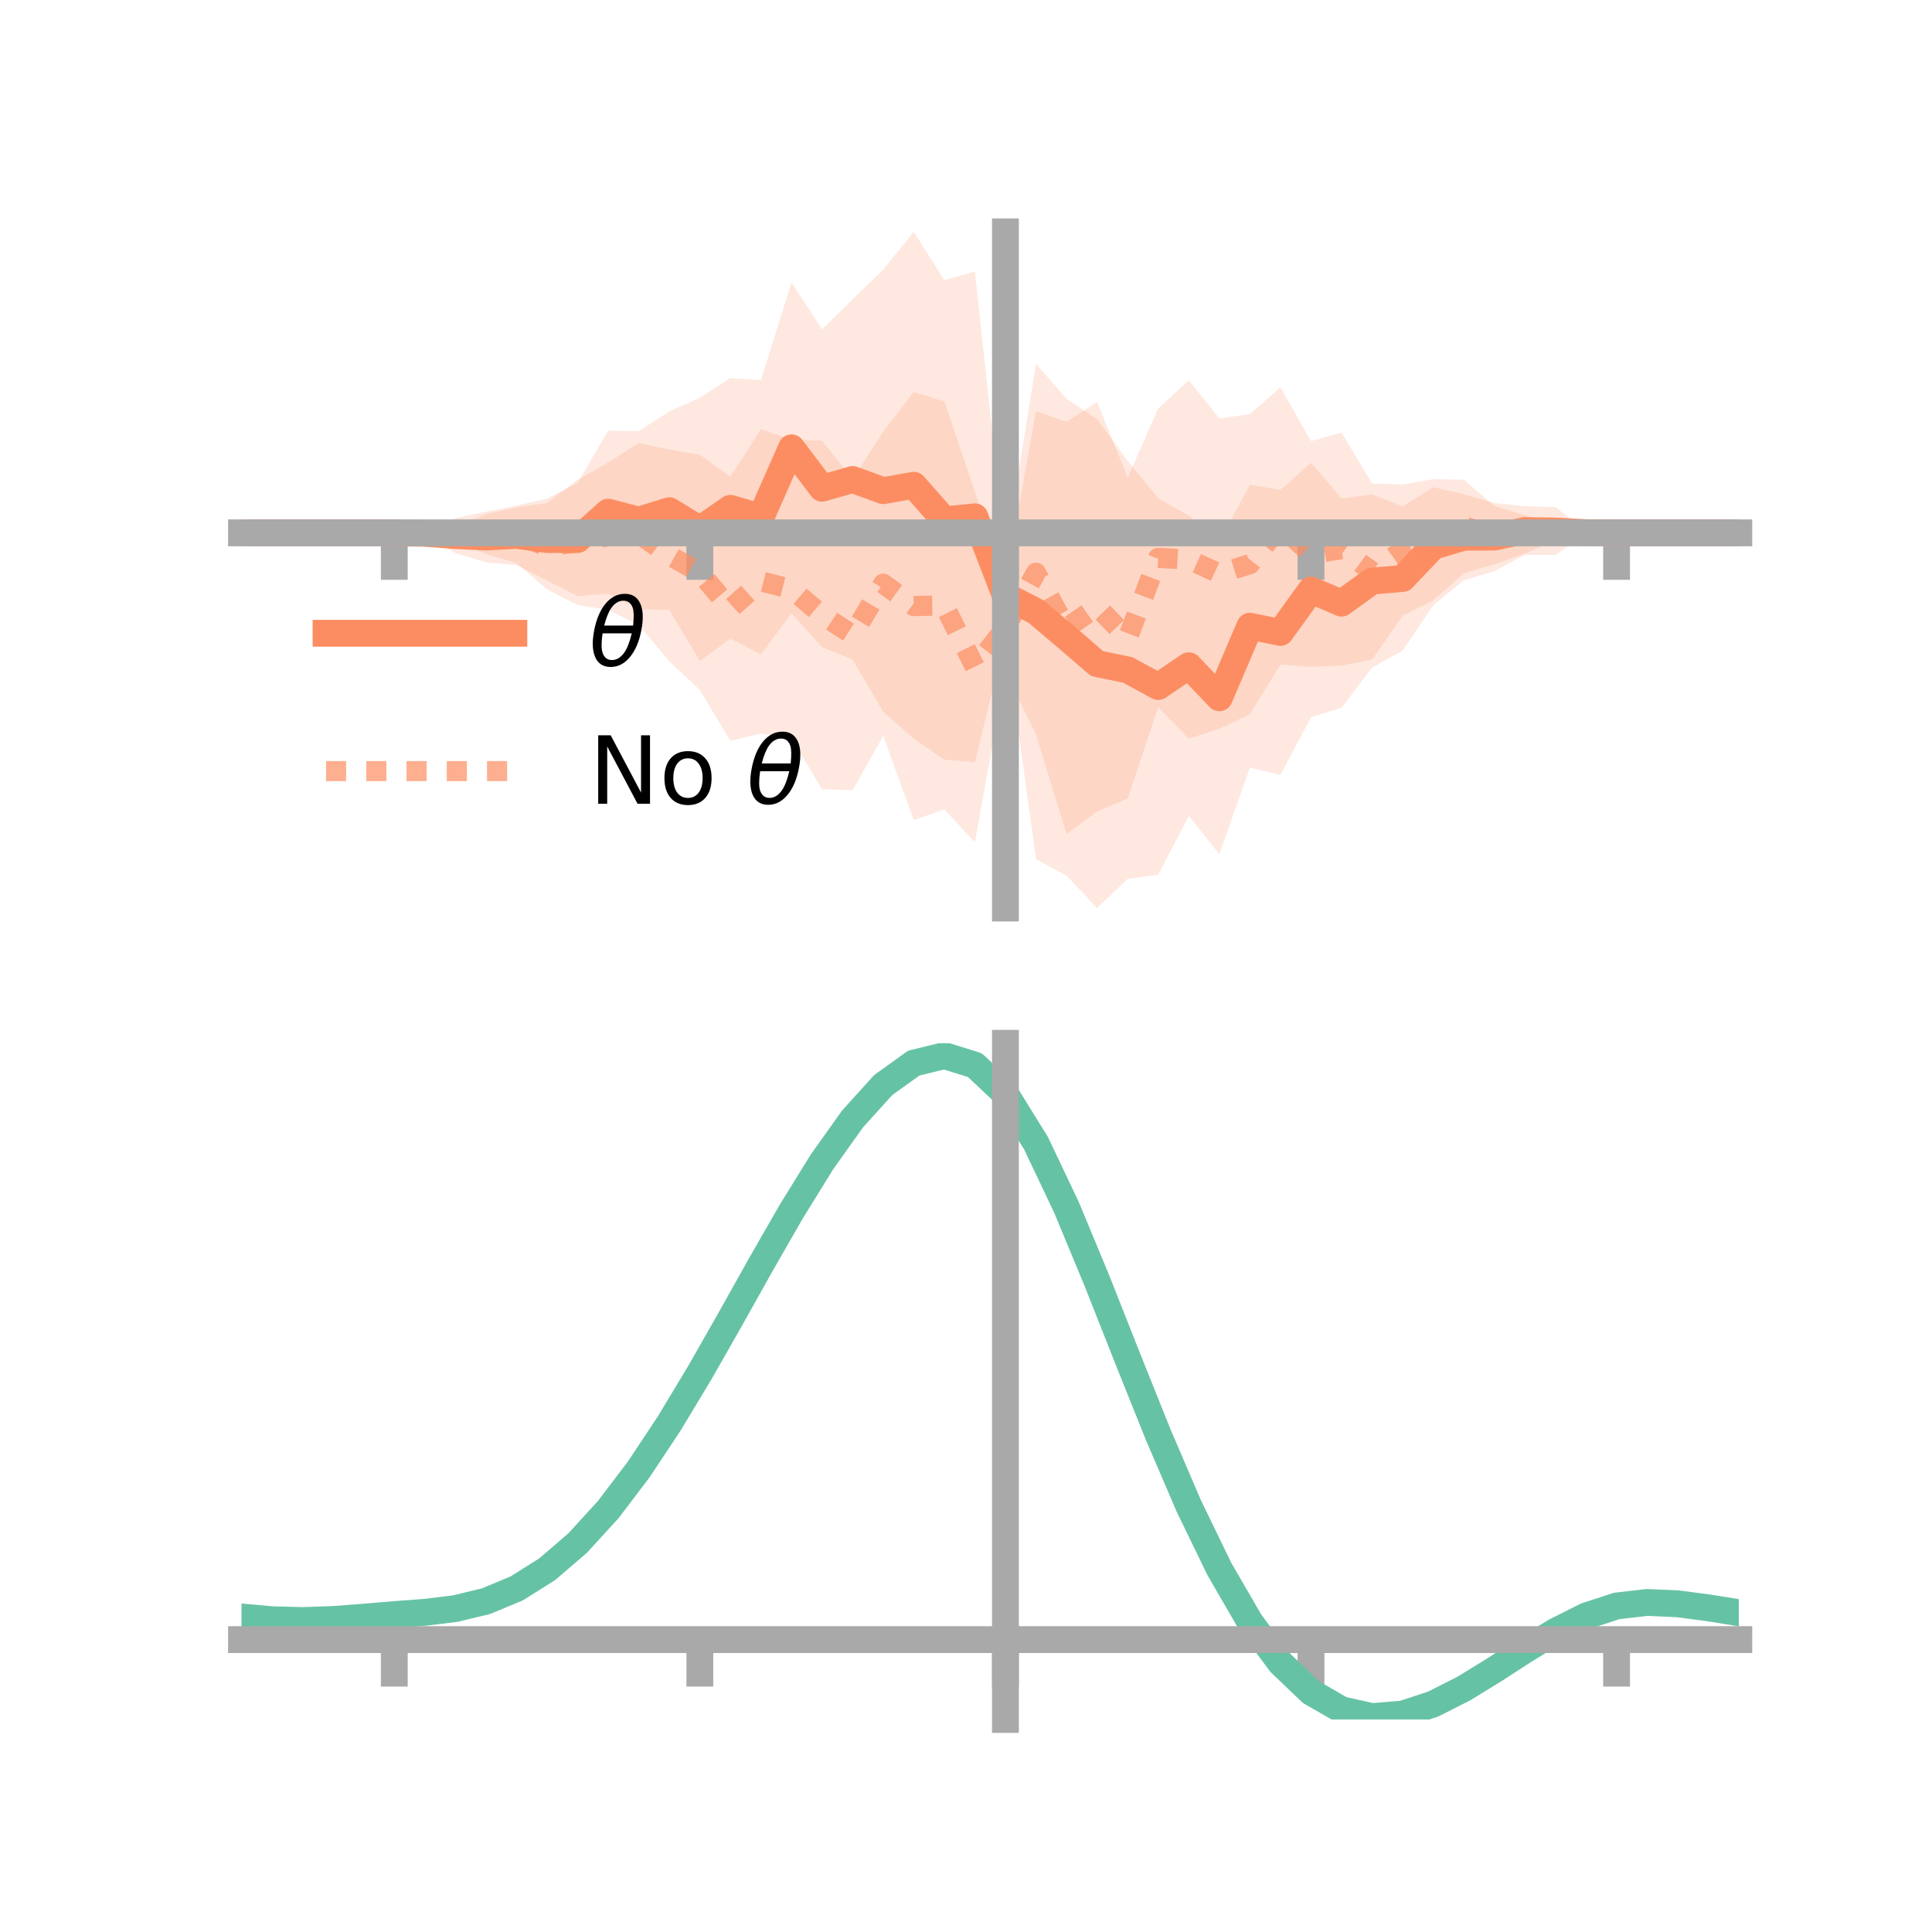 <?xml version="1.0" encoding="utf-8" standalone="no"?>
<!DOCTYPE svg PUBLIC "-//W3C//DTD SVG 1.1//EN"
  "http://www.w3.org/Graphics/SVG/1.1/DTD/svg11.dtd">
<!-- Created with matplotlib (https://matplotlib.org/) -->
<svg height="144pt" version="1.1" viewBox="0 0 144 144" width="144pt" xmlns="http://www.w3.org/2000/svg" xmlns:xlink="http://www.w3.org/1999/xlink">
 <defs>
  <style type="text/css">*{stroke-linecap:butt;stroke-linejoin:round;}</style>
 </defs>
 <g id="figure_1">
  <g id="patch_1">
   <path d="M 0 144 
L 144 144 
L 144 0 
L 0 0 
z
" style="fill:none;"/>
  </g>
  <g id="axes_1">
   <g id="patch_2">
    <path d="M 18 67.68 
L 129.6 67.68 
L 129.6 17.28 
L 18 17.28 
z
" style="fill:none;"/>
   </g>
   <g id="PolyCollection_1">
    <path clip-path="url(#pc163270218)" d="M 18 39.716 
L 18 39.716 
L 20.278 39.716 
L 22.555 39.716 
L 24.833 39.716 
L 27.11 39.716 
L 29.388 39.716 
L 31.665 39.523 
L 33.943 38.619 
L 36.22 38.141 
L 38.498 37.69 
L 40.776 37.163 
L 43.053 36 
L 45.331 32.103 
L 47.608 32.136 
L 49.886 30.665 
L 52.163 29.648 
L 54.441 28.179 
L 56.718 28.334 
L 58.996 21.051 
L 61.273 24.555 
L 63.551 22.307 
L 65.829 20.106 
L 68.106 17.28 
L 70.384 20.875 
L 72.661 20.239 
L 74.939 41.311 
L 77.216 27.119 
L 79.494 29.731 
L 81.771 31.25 
L 84.049 34.358 
L 86.327 37.143 
L 88.604 38.435 
L 90.882 40.352 
L 93.159 36.135 
L 95.437 36.529 
L 97.714 34.5 
L 99.992 37.158 
L 102.269 36.855 
L 104.547 37.74 
L 106.824 36.318 
L 109.102 36.832 
L 111.38 37.494 
L 113.657 37.735 
L 115.935 37.793 
L 118.212 39.592 
L 120.49 39.716 
L 122.767 39.716 
L 125.045 39.716 
L 127.322 39.716 
L 129.6 39.716 
L 129.6 39.716 
L 129.6 39.716 
L 127.322 39.716 
L 125.045 39.716 
L 122.767 39.716 
L 120.49 39.716 
L 118.212 39.809 
L 115.935 41.362 
L 113.657 41.352 
L 111.38 42.57 
L 109.102 43.253 
L 106.824 45.114 
L 104.547 48.491 
L 102.269 49.756 
L 99.992 52.75 
L 97.714 53.46 
L 95.437 57.749 
L 93.159 57.211 
L 90.882 63.661 
L 88.604 60.805 
L 86.327 65.194 
L 84.049 65.501 
L 81.771 67.68 
L 79.494 65.269 
L 77.216 64.032 
L 74.939 47.495 
L 72.661 56.803 
L 70.384 56.619 
L 68.106 55.057 
L 65.829 53.039 
L 63.551 49.171 
L 61.273 48.229 
L 58.996 45.706 
L 56.718 48.757 
L 54.441 47.599 
L 52.163 49.265 
L 49.886 45.461 
L 47.608 45.402 
L 45.331 44.241 
L 43.053 44.43 
L 40.776 43.267 
L 38.498 42.115 
L 36.22 41.914 
L 33.943 41.221 
L 31.665 39.973 
L 29.388 39.716 
L 27.11 39.716 
L 24.833 39.716 
L 22.555 39.716 
L 20.278 39.716 
L 18 39.716 
z
" style="fill:#fc8d62;fill-opacity:0.2;"/>
   </g>
   <g id="PolyCollection_2">
    <path clip-path="url(#pc163270218)" d="M 18 39.716 
L 18 39.716 
L 20.278 39.716 
L 22.555 39.716 
L 24.833 39.716 
L 27.11 39.716 
L 29.388 39.716 
L 31.665 39.714 
L 33.943 39.228 
L 36.22 38.321 
L 38.498 37.82 
L 40.776 37.496 
L 43.053 35.757 
L 45.331 34.474 
L 47.608 33.019 
L 49.886 33.515 
L 52.163 33.899 
L 54.441 35.532 
L 56.718 31.989 
L 58.996 32.784 
L 61.273 32.844 
L 63.551 35.733 
L 65.829 32.174 
L 68.106 29.216 
L 70.384 29.932 
L 72.661 36.644 
L 74.939 43.453 
L 77.216 30.641 
L 79.494 31.446 
L 81.771 29.959 
L 84.049 35.604 
L 86.327 30.447 
L 88.604 28.351 
L 90.882 31.186 
L 93.159 30.869 
L 95.437 28.875 
L 97.714 32.881 
L 99.992 32.248 
L 102.269 36.048 
L 104.547 36.114 
L 106.824 35.716 
L 109.102 35.752 
L 111.38 37.708 
L 113.657 38.396 
L 115.935 39.236 
L 118.212 39.714 
L 120.49 39.716 
L 122.767 39.716 
L 125.045 39.716 
L 127.322 39.716 
L 129.6 39.716 
L 129.6 39.716 
L 129.6 39.716 
L 127.322 39.716 
L 125.045 39.716 
L 122.767 39.716 
L 120.49 39.716 
L 118.212 39.719 
L 115.935 40.261 
L 113.657 41.257 
L 111.38 42.046 
L 109.102 42.726 
L 106.824 44.754 
L 104.547 45.888 
L 102.269 49.156 
L 99.992 49.606 
L 97.714 49.696 
L 95.437 49.526 
L 93.159 53.233 
L 90.882 54.314 
L 88.604 55.054 
L 86.327 52.716 
L 84.049 59.521 
L 81.771 60.487 
L 79.494 62.165 
L 77.216 54.738 
L 74.939 50.117 
L 72.661 62.782 
L 70.384 60.32 
L 68.106 61.126 
L 65.829 54.842 
L 63.551 58.894 
L 61.273 58.827 
L 58.996 55.027 
L 56.718 54.671 
L 54.441 55.218 
L 52.163 51.43 
L 49.886 49.295 
L 47.608 46.57 
L 45.331 45.456 
L 43.053 45.099 
L 40.776 43.93 
L 38.498 41.966 
L 36.22 41.307 
L 33.943 40.325 
L 31.665 39.719 
L 29.388 39.716 
L 27.11 39.716 
L 24.833 39.716 
L 22.555 39.716 
L 20.278 39.716 
L 18 39.716 
z
" style="fill:#fc8d62;fill-opacity:0.2;"/>
   </g>
   <g id="matplotlib.axis_1">
    <g id="xtick_1">
     <g id="line2d_1">
      <defs>
       <path d="M 0 0 
L 0 3.5 
" id="m5dbc6a7295" style="stroke:#a9a9a9;stroke-width:2;"/>
      </defs>
      <g>
       <use style="fill:#a9a9a9;stroke:#a9a9a9;stroke-width:2;" x="29.388" xlink:href="#m5dbc6a7295" y="39.716"/>
      </g>
     </g>
    </g>
    <g id="xtick_2">
     <g id="line2d_2">
      <g>
       <use style="fill:#a9a9a9;stroke:#a9a9a9;stroke-width:2;" x="52.163" xlink:href="#m5dbc6a7295" y="39.716"/>
      </g>
     </g>
    </g>
    <g id="xtick_3">
     <g id="line2d_3">
      <g>
       <use style="fill:#a9a9a9;stroke:#a9a9a9;stroke-width:2;" x="74.939" xlink:href="#m5dbc6a7295" y="39.716"/>
      </g>
     </g>
    </g>
    <g id="xtick_4">
     <g id="line2d_4">
      <g>
       <use style="fill:#a9a9a9;stroke:#a9a9a9;stroke-width:2;" x="97.714" xlink:href="#m5dbc6a7295" y="39.716"/>
      </g>
     </g>
    </g>
    <g id="xtick_5">
     <g id="line2d_5">
      <g>
       <use style="fill:#a9a9a9;stroke:#a9a9a9;stroke-width:2;" x="120.49" xlink:href="#m5dbc6a7295" y="39.716"/>
      </g>
     </g>
    </g>
   </g>
   <g id="matplotlib.axis_2"/>
   <g id="line2d_6">
    <path clip-path="url(#pc163270218)" d="M 18 39.716 
L 20.278 39.716 
L 22.555 39.716 
L 24.833 39.716 
L 27.11 39.716 
L 29.388 39.716 
L 31.665 39.748 
L 33.943 39.92 
L 36.22 40.027 
L 38.498 39.903 
L 40.776 40.215 
L 43.053 40.215 
L 45.331 38.172 
L 47.608 38.769 
L 49.886 38.063 
L 52.163 39.456 
L 54.441 37.889 
L 56.718 38.546 
L 58.996 33.379 
L 61.273 36.392 
L 63.551 35.739 
L 65.829 36.572 
L 68.106 36.169 
L 70.384 38.747 
L 72.661 38.521 
L 74.939 44.403 
L 77.216 45.576 
L 79.494 47.5 
L 81.771 49.465 
L 84.049 49.93 
L 86.327 51.169 
L 88.604 49.62 
L 90.882 52.007 
L 93.159 46.673 
L 95.437 47.139 
L 97.714 43.98 
L 99.992 44.954 
L 102.269 43.305 
L 104.547 43.116 
L 106.824 40.716 
L 109.102 40.042 
L 111.38 40.032 
L 113.657 39.543 
L 115.935 39.578 
L 118.212 39.701 
L 120.49 39.716 
L 122.767 39.716 
L 125.045 39.716 
L 127.322 39.716 
L 129.6 39.716 
" style="fill:none;stroke:#fc8d62;stroke-linecap:square;stroke-width:2;"/>
   </g>
   <g id="line2d_7">
    <path clip-path="url(#pc163270218)" d="M 18 39.716 
L 20.278 39.716 
L 22.555 39.716 
L 24.833 39.716 
L 27.11 39.716 
L 29.388 39.716 
L 31.665 39.716 
L 33.943 39.776 
L 36.22 39.814 
L 38.498 39.893 
L 40.776 40.713 
L 43.053 40.428 
L 45.331 39.965 
L 47.608 39.795 
L 49.886 41.405 
L 52.163 42.664 
L 54.441 45.375 
L 56.718 43.33 
L 58.996 43.906 
L 61.273 45.836 
L 63.551 47.314 
L 65.829 43.508 
L 68.106 45.171 
L 70.384 45.126 
L 72.661 49.713 
L 74.939 46.785 
L 77.216 42.69 
L 79.494 46.806 
L 81.771 45.223 
L 84.049 47.563 
L 86.327 41.582 
L 88.604 41.703 
L 90.882 42.75 
L 93.159 42.051 
L 95.437 39.201 
L 97.714 41.289 
L 99.992 40.927 
L 102.269 42.602 
L 104.547 41.001 
L 106.824 40.235 
L 109.102 39.239 
L 111.38 39.877 
L 113.657 39.826 
L 115.935 39.748 
L 118.212 39.716 
L 120.49 39.716 
L 122.767 39.716 
L 125.045 39.716 
L 127.322 39.716 
L 129.6 39.716 
" style="fill:none;stroke:#fc8d62;stroke-dasharray:1.5,1.5;stroke-dashoffset:0;stroke-opacity:0.7;stroke-width:1.5;"/>
   </g>
   <g id="patch_3">
    <path d="M 74.939 67.68 
L 74.939 17.28 
" style="fill:none;stroke:#a9a9a9;stroke-linecap:square;stroke-linejoin:miter;stroke-width:2;"/>
   </g>
   <g id="patch_4">
    <path d="M 129.6 67.68 
L 129.6 17.28 
" style="fill:none;"/>
   </g>
   <g id="patch_5">
    <path d="M 18 39.716 
L 129.6 39.716 
" style="fill:none;stroke:#a9a9a9;stroke-linecap:square;stroke-linejoin:miter;stroke-width:2;"/>
   </g>
   <g id="patch_6">
    <path d="M 18 17.28 
L 129.6 17.28 
" style="fill:none;"/>
   </g>
   <g id="legend_1">
    <g id="line2d_8">
     <path d="M 24.3 47.2 
L 38.3 47.2 
" style="fill:none;stroke:#fc8d62;stroke-linecap:square;stroke-width:2;"/>
    </g>
    <g id="line2d_9"/>
    <g id="text_1">
     <!-- $\theta$ -->
     <g transform="translate(43.9 49.65)scale(0.07 -0.07)">
      <defs>
       <path d="M 45.516 34.672 
L 14.453 34.672 
Q 12.359 20.062 14.5 13.875 
Q 17.188 6.25 24.469 6.25 
Q 31.781 6.25 37.359 13.922 
Q 42.234 20.656 45.516 34.672 
z
M 47.016 42.969 
Q 48.344 56.844 46.625 61.719 
Q 43.953 69.438 36.766 69.438 
Q 29.297 69.438 23.828 61.812 
Q 19.531 55.672 16.156 42.969 
z
M 38.188 76.766 
Q 49.906 76.766 54.594 66.406 
Q 59.281 56.109 55.719 37.844 
Q 52.203 19.625 43.453 9.281 
Q 34.766 -1.125 23.047 -1.125 
Q 11.281 -1.125 6.641 9.281 
Q 2 19.625 5.516 37.844 
Q 9.078 56.109 17.719 66.406 
Q 26.422 76.766 38.188 76.766 
z
" id="DejaVuSans-Oblique-952"/>
      </defs>
      <use transform="translate(0 0.234)" xlink:href="#DejaVuSans-Oblique-952"/>
     </g>
    </g>
    <g id="line2d_10">
     <path d="M 24.3 57.474 
L 38.3 57.474 
" style="fill:none;stroke:#fc8d62;stroke-dasharray:1.5,1.5;stroke-dashoffset:0;stroke-opacity:0.7;stroke-width:1.5;"/>
    </g>
    <g id="line2d_11"/>
    <g id="text_2">
     <!-- No $\theta$ -->
     <g transform="translate(43.9 59.924)scale(0.07 -0.07)">
      <defs>
       <path d="M 9.812 72.906 
L 23.094 72.906 
L 55.422 11.922 
L 55.422 72.906 
L 64.984 72.906 
L 64.984 0 
L 51.703 0 
L 19.391 60.984 
L 19.391 0 
L 9.812 0 
z
" id="DejaVuSans-78"/>
       <path d="M 30.609 48.391 
Q 23.391 48.391 19.188 42.75 
Q 14.984 37.109 14.984 27.297 
Q 14.984 17.484 19.156 11.844 
Q 23.344 6.203 30.609 6.203 
Q 37.797 6.203 41.984 11.859 
Q 46.188 17.531 46.188 27.297 
Q 46.188 37.016 41.984 42.703 
Q 37.797 48.391 30.609 48.391 
z
M 30.609 56 
Q 42.328 56 49.016 48.375 
Q 55.719 40.766 55.719 27.297 
Q 55.719 13.875 49.016 6.219 
Q 42.328 -1.422 30.609 -1.422 
Q 18.844 -1.422 12.172 6.219 
Q 5.516 13.875 5.516 27.297 
Q 5.516 40.766 12.172 48.375 
Q 18.844 56 30.609 56 
z
" id="DejaVuSans-111"/>
       <path id="DejaVuSans-32"/>
      </defs>
      <use transform="translate(0 0.234)" xlink:href="#DejaVuSans-78"/>
      <use transform="translate(74.805 0.234)" xlink:href="#DejaVuSans-111"/>
      <use transform="translate(135.986 0.234)" xlink:href="#DejaVuSans-32"/>
      <use transform="translate(167.773 0.234)" xlink:href="#DejaVuSans-Oblique-952"/>
     </g>
    </g>
   </g>
  </g>
  <g id="axes_2">
   <g id="patch_7">
    <path d="M 18 128.16 
L 129.6 128.16 
L 129.6 77.76 
L 18 77.76 
z
" style="fill:none;"/>
   </g>
   <g id="PolyCollection_3">
    <path clip-path="url(#pfb9b5070f4)" d="M 18 120.56 
L 18 120.48 
L 20.278 120.694 
L 22.555 120.755 
L 24.833 120.671 
L 27.11 120.489 
L 29.388 120.288 
L 31.665 120.116 
L 33.943 119.832 
L 36.22 119.275 
L 38.498 118.318 
L 40.776 116.868 
L 43.053 114.875 
L 45.331 112.33 
L 47.608 109.265 
L 49.886 105.747 
L 52.163 101.878 
L 54.441 97.786 
L 56.718 93.627 
L 58.996 89.574 
L 61.273 85.817 
L 63.551 82.555 
L 65.829 79.991 
L 68.106 78.327 
L 70.384 77.76 
L 72.661 78.48 
L 74.939 80.656 
L 77.216 84.377 
L 79.494 89.243 
L 81.771 94.81 
L 84.049 100.659 
L 86.327 106.428 
L 88.604 111.815 
L 90.882 116.587 
L 93.159 120.578 
L 95.437 123.691 
L 97.714 125.895 
L 99.992 127.215 
L 102.269 127.729 
L 104.547 127.55 
L 106.824 126.815 
L 109.102 125.68 
L 111.38 124.305 
L 113.657 122.855 
L 115.935 121.489 
L 118.212 120.36 
L 120.49 119.617 
L 122.767 119.357 
L 125.045 119.464 
L 127.322 119.774 
L 129.6 120.149 
L 129.6 120.254 
L 129.6 120.254 
L 127.322 119.903 
L 125.045 119.611 
L 122.767 119.516 
L 120.49 119.782 
L 118.212 120.536 
L 115.935 121.695 
L 113.657 123.108 
L 111.38 124.61 
L 109.102 126.033 
L 106.824 127.207 
L 104.547 127.967 
L 102.269 128.16 
L 99.992 127.656 
L 97.714 126.356 
L 95.437 124.198 
L 93.159 121.166 
L 90.882 117.292 
L 88.604 112.666 
L 86.327 107.443 
L 84.049 101.846 
L 81.771 96.166 
L 79.494 90.756 
L 77.216 86.023 
L 74.939 82.406 
L 72.661 80.296 
L 70.384 79.601 
L 68.106 80.15 
L 65.829 81.757 
L 63.551 84.227 
L 61.273 87.362 
L 58.996 90.965 
L 56.718 94.846 
L 54.441 98.823 
L 52.163 102.731 
L 49.886 106.424 
L 47.608 109.782 
L 45.331 112.711 
L 43.053 115.149 
L 40.776 117.069 
L 38.498 118.476 
L 36.22 119.413 
L 33.943 119.958 
L 31.665 120.232 
L 29.388 120.394 
L 27.11 120.58 
L 24.833 120.744 
L 22.555 120.815 
L 20.278 120.756 
L 18 120.56 
z
" style="fill:#66c2a5;fill-opacity:0.2;"/>
   </g>
   <g id="matplotlib.axis_3">
    <g id="xtick_6">
     <g id="line2d_12">
      <g>
       <use style="fill:#a9a9a9;stroke:#a9a9a9;stroke-width:2;" x="29.388" xlink:href="#m5dbc6a7295" y="122.205"/>
      </g>
     </g>
    </g>
    <g id="xtick_7">
     <g id="line2d_13">
      <g>
       <use style="fill:#a9a9a9;stroke:#a9a9a9;stroke-width:2;" x="52.163" xlink:href="#m5dbc6a7295" y="122.205"/>
      </g>
     </g>
    </g>
    <g id="xtick_8">
     <g id="line2d_14">
      <g>
       <use style="fill:#a9a9a9;stroke:#a9a9a9;stroke-width:2;" x="74.939" xlink:href="#m5dbc6a7295" y="122.205"/>
      </g>
     </g>
    </g>
    <g id="xtick_9">
     <g id="line2d_15">
      <g>
       <use style="fill:#a9a9a9;stroke:#a9a9a9;stroke-width:2;" x="97.714" xlink:href="#m5dbc6a7295" y="122.205"/>
      </g>
     </g>
    </g>
    <g id="xtick_10">
     <g id="line2d_16">
      <g>
       <use style="fill:#a9a9a9;stroke:#a9a9a9;stroke-width:2;" x="120.49" xlink:href="#m5dbc6a7295" y="122.205"/>
      </g>
     </g>
    </g>
   </g>
   <g id="matplotlib.axis_4"/>
   <g id="line2d_17">
    <path clip-path="url(#pfb9b5070f4)" d="M 18 120.52 
L 20.278 120.725 
L 22.555 120.785 
L 24.833 120.707 
L 27.11 120.535 
L 29.388 120.341 
L 31.665 120.174 
L 33.943 119.895 
L 36.22 119.344 
L 38.498 118.397 
L 40.776 116.968 
L 43.053 115.012 
L 45.331 112.52 
L 47.608 109.523 
L 49.886 106.086 
L 52.163 102.305 
L 54.441 98.305 
L 56.718 94.237 
L 58.996 90.27 
L 61.273 86.589 
L 63.551 83.391 
L 65.829 80.874 
L 68.106 79.238 
L 70.384 78.68 
L 72.661 79.388 
L 74.939 81.531 
L 77.216 85.2 
L 79.494 90 
L 81.771 95.488 
L 84.049 101.253 
L 86.327 106.936 
L 88.604 112.241 
L 90.882 116.939 
L 93.159 120.872 
L 95.437 123.945 
L 97.714 126.125 
L 99.992 127.436 
L 102.269 127.945 
L 104.547 127.758 
L 106.824 127.011 
L 109.102 125.856 
L 111.38 124.458 
L 113.657 122.981 
L 115.935 121.592 
L 118.212 120.448 
L 120.49 119.699 
L 122.767 119.437 
L 125.045 119.538 
L 127.322 119.838 
L 129.6 120.201 
" style="fill:none;stroke:#66c2a5;stroke-linecap:square;stroke-width:2;"/>
   </g>
   <g id="patch_8">
    <path d="M 74.939 128.16 
L 74.939 77.76 
" style="fill:none;stroke:#a9a9a9;stroke-linecap:square;stroke-linejoin:miter;stroke-width:2;"/>
   </g>
   <g id="patch_9">
    <path d="M 129.6 128.16 
L 129.6 77.76 
" style="fill:none;"/>
   </g>
   <g id="patch_10">
    <path d="M 18 122.205 
L 129.6 122.205 
" style="fill:none;stroke:#a9a9a9;stroke-linecap:square;stroke-linejoin:miter;stroke-width:2;"/>
   </g>
   <g id="patch_11">
    <path d="M 18 77.76 
L 129.6 77.76 
" style="fill:none;"/>
   </g>
  </g>
 </g>
 <defs>
  <clipPath id="pc163270218">
   <rect height="50.4" width="111.6" x="18" y="17.28"/>
  </clipPath>
  <clipPath id="pfb9b5070f4">
   <rect height="50.4" width="111.6" x="18" y="77.76"/>
  </clipPath>
 </defs>
</svg>
